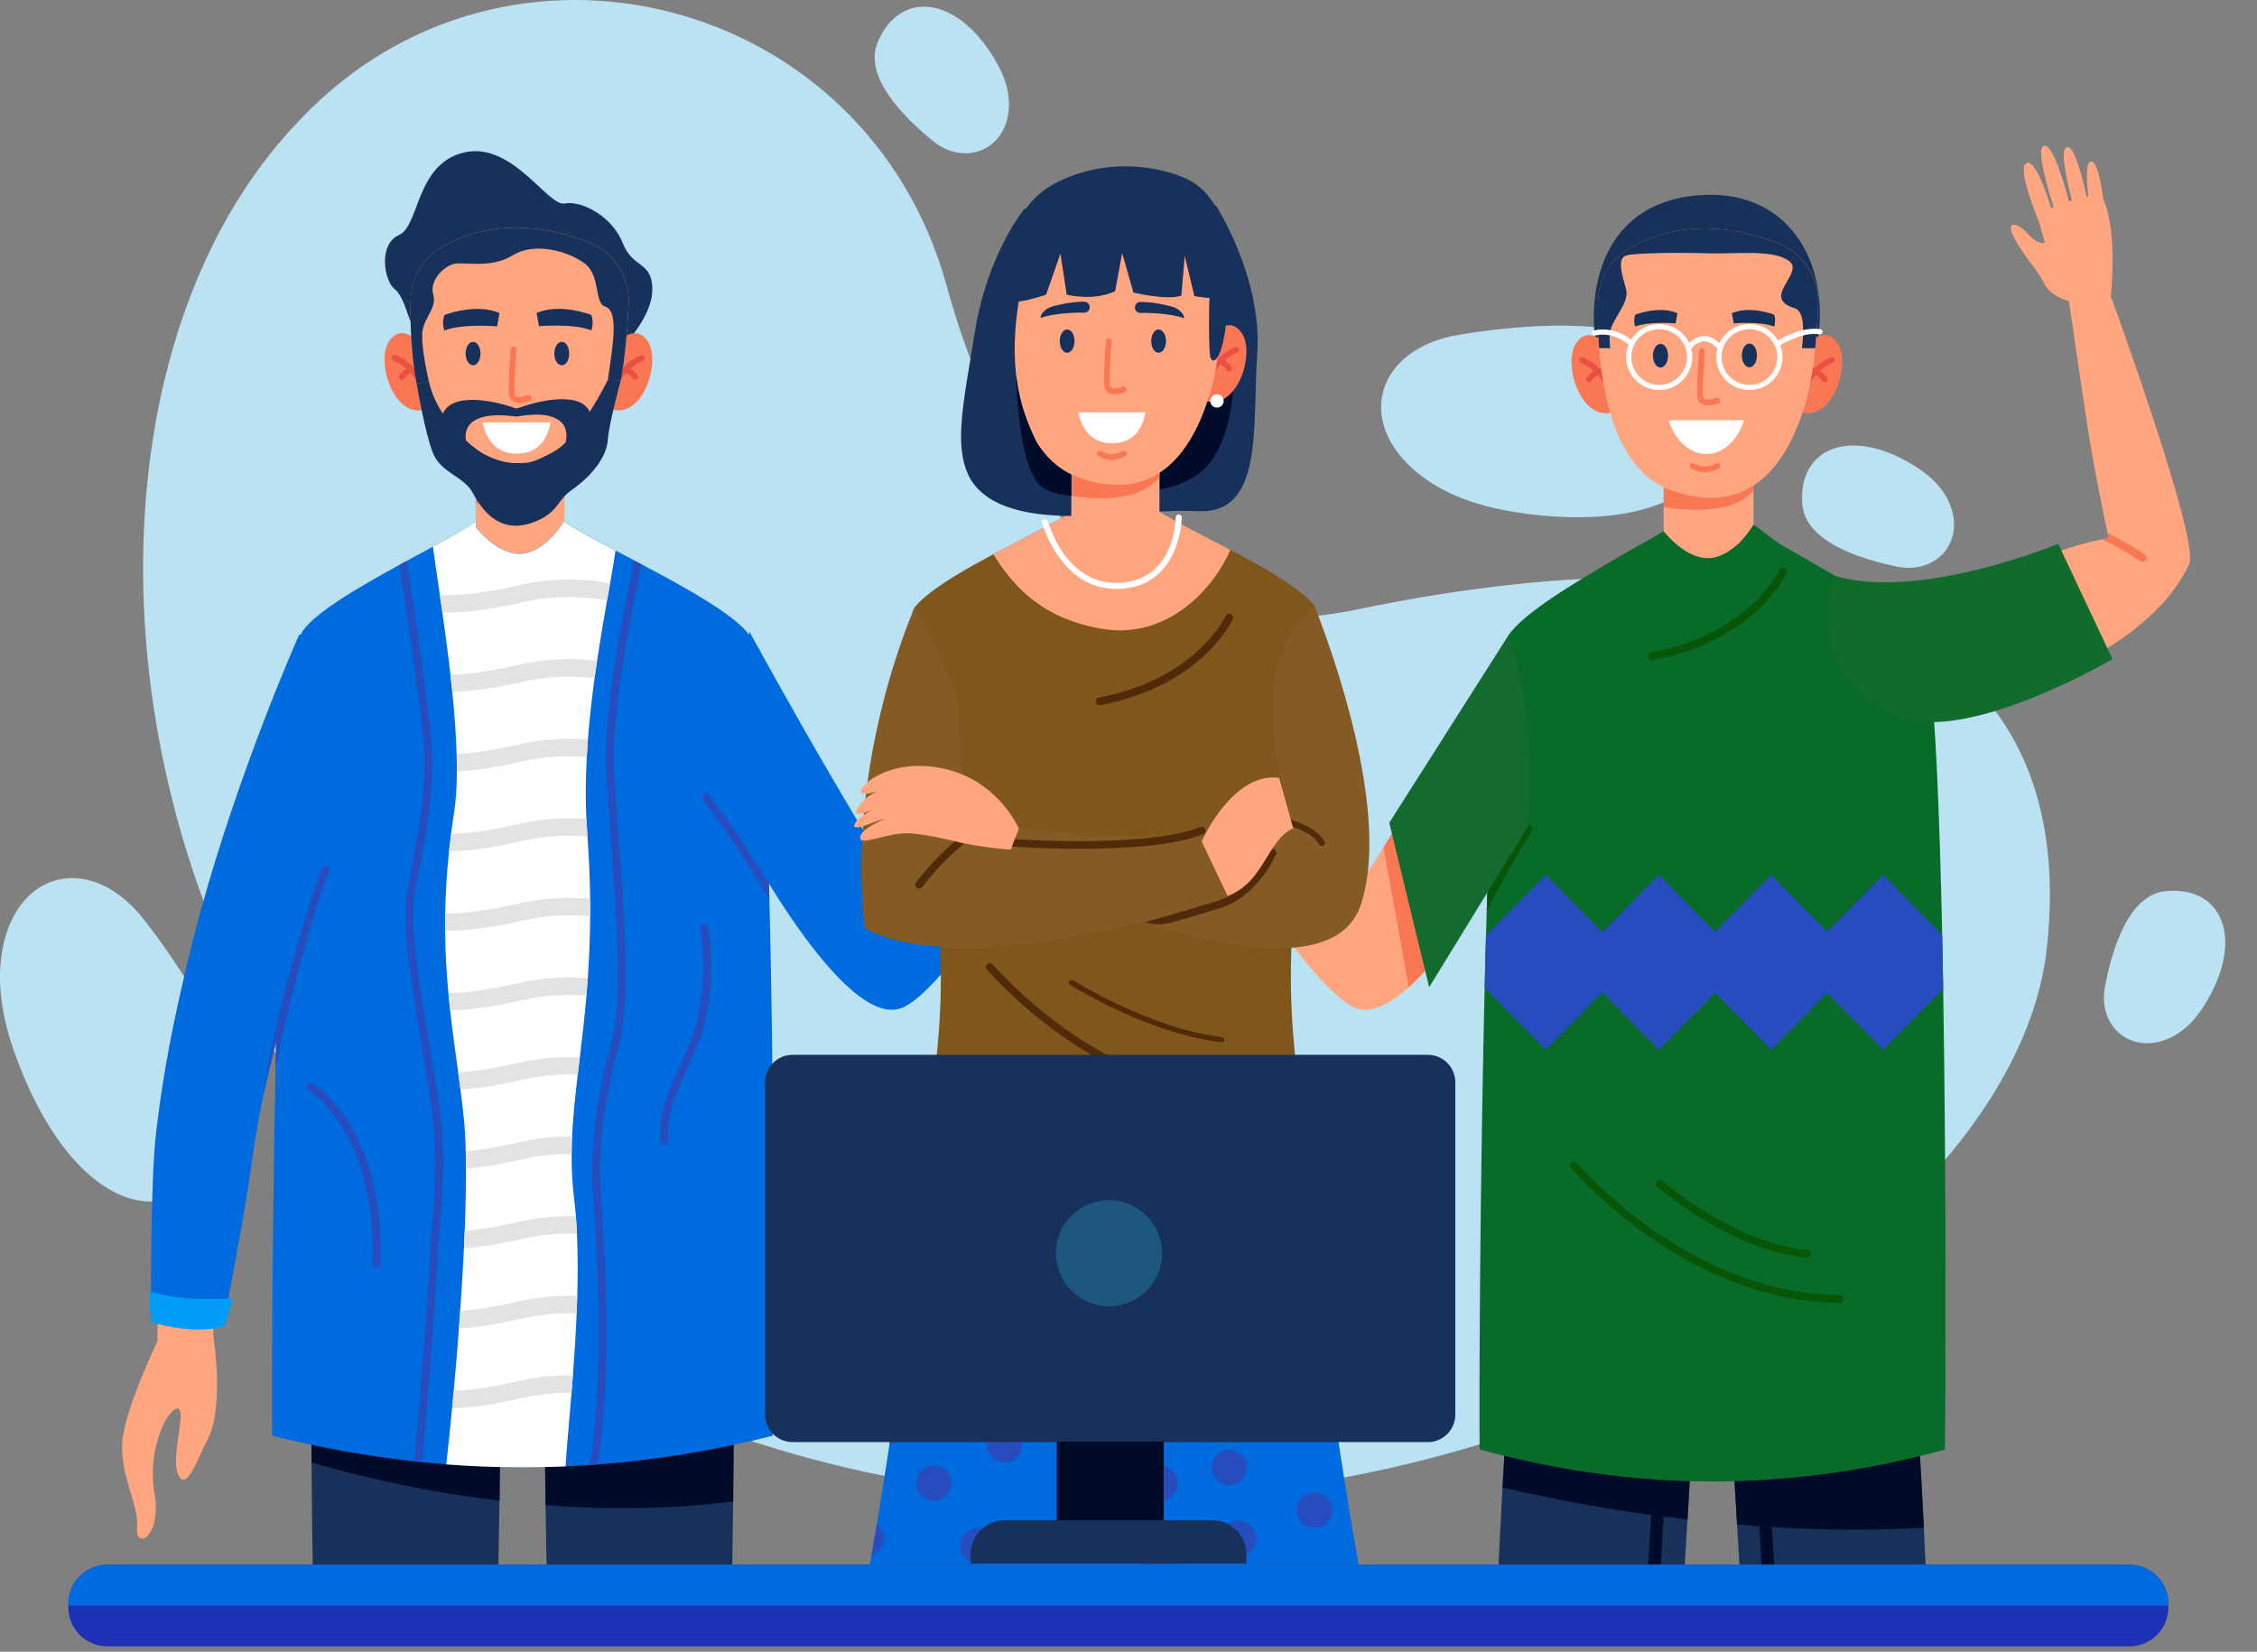 <?xml version="1.0" encoding="utf-8"?>
<svg version="1.1" x="0px" y="0px" viewBox="0 0 441.959 323.458" style="enable-background:new 0 0 500 500;" xmlns="http://www.w3.org/2000/svg">
  <rect x="0" y="0" width="441.959" height="323.458" fill="#808080" stroke="none"/>
  <style type="text/css">
	.st0{display:none;}
	.st1{display:inline;}
	.st2{fill:#230930;}
	.st3{fill:#BBE2F2;}
	.st4{fill:#18315B;}
	.st5{fill:#000B29;}
	.st6{fill:#F97853;}
	.st7{fill:#EA5143;}
	.st8{fill:#FFA681;}
	.st9{fill:#FFFFFF;}
	.st10{fill:#006BDE;}
	.st11{fill:#264CBE;}
	.st12{fill:#E3E3E3;}
	.st13{fill:#009CF8;}
	.st14{fill:#096B2A;}
	.st15{fill:#075607;}
	.st16{fill:#116B2D;}
	.st17{fill:#136B2F;}
	.st18{fill:#7F571D;}
	.st19{fill:#512A09;}
	.st20{fill:#845B25;}
	.st21{fill:#1C31B5;}
	.st22{fill:#1D567E;}
</style>
  <g id="BACKGROUND" class="st0">
    <g class="st1">
      <g>
        <rect class="st2" width="500" height="500"/>
      </g>
    </g>
  </g>
  <g id="OBJECTS" transform="matrix(1, 0, 0, 1, -31.456, -102.261)">
    <g>
      <path class="st3" d="M216.79,158.1c-15.63-56.69-86.05-74.95-126.41-32.58c-0.58,0.61-1.16,1.23-1.74,1.86 c-57.86,62.9-30.53,217.89,90.22,257.17c120.75,39.28,246.35-32.45,253.4-96.58c7.06-64.13-48.65-84.28-135.11-66.35 C248.32,231.75,226.52,193.4,216.79,158.1z"/>
      <path class="st3" d="M317.23,167.8c-16.16,2.63-20.63,16.94-8.16,27.1c4.12,3.36,10.01,6.14,18.4,7.54 c31.95,5.3,48.91-8.84,36.1-27.17C355.67,163.95,333.25,165.19,317.23,167.8z"/>
      <path class="st3" d="M59.64,282.34c-10.04-12.92-24.75-10-27.7,5.81c-0.97,5.23-0.6,11.73,2.19,19.76 c10.64,30.59,31.17,38.71,41.14,18.69C81.41,314.25,69.59,295.15,59.64,282.34z"/>
      <path class="st3" d="M443.66,295.42c-1.49,7.79,4.95,13.31,12.23,10.31c2.41-0.99,4.84-2.91,7-6.27 c8.24-12.81,4.06-23.8-7.4-22.68C448.41,277.48,445.13,287.7,443.66,295.42z"/>
      <path class="st3" d="M402.82,213.2c7.76,1.62,13.39-4.72,10.51-12.06c-0.95-2.43-2.82-4.89-6.15-7.11 c-12.67-8.45-23.73-4.47-22.8,7.02C384.96,208.14,395.12,211.6,402.82,213.2z"/>
      <path class="st3" d="M214.09,129.83c6.15,5.01,14.06,1.97,14.88-5.87c0.27-2.59-0.26-5.64-2.19-9.14 c-7.36-13.34-19.01-14.89-23.47-4.26C200.57,117.12,208,124.86,214.09,129.83z"/>
    </g>
    <g>
      <g>
        <path class="st4" d="M138.28,397.02c0.06,3.77,0.12,7.69,0.21,11.66h36.36c0.07-4.34,0.12-8.51,0.16-12.41 c0.11-10.58,0.12-19.29,0.11-24.71c0-3.84-0.02-6.02-0.02-6.02l-37.08-0.39c0,0,0,3.2,0.03,8.44 C138.08,379.42,138.14,387.76,138.28,397.02z"/>
        <path class="st5" d="M138.06,373.6c0.02,5.82,0.09,14.16,0.23,23.42c11.42,0.87,23.94,0.88,36.73-0.75 c0.11-10.58,0.12-19.29,0.11-24.71L138.06,373.6z"/>
      </g>
      <g>
        <path class="st4" d="M92.46,388.66c0.04,5.93,0.11,12.72,0.23,20.02h36.36c0.09-4.28,0.16-8.5,0.22-12.54 c0.13-8.66,0.19-16.47,0.22-22.07c0.03-5.52,0.03-8.91,0.03-8.91l-37.09,0.39c0,0-0.03,3.93-0.02,10.55 C92.41,379.6,92.43,383.84,92.46,388.66z"/>
        <path class="st5" d="M92.41,376.1c0,3.5,0.02,7.74,0.05,12.56c7.38,2.18,20.6,5.56,36.81,7.48c0.13-8.66,0.19-16.47,0.22-22.07 L92.41,376.1z"/>
      </g>
      <g>
        <path class="st4" d="M153.37,170.08c0,0,5.84-5.63,5.82-11.18c-0.02-5.56-3.8-3.92-5.82-9.09c-2.03-5.18-8.05-8.34-11.35-7.7 c-3.3,0.63-10.28-12.25-19.74-9.98c-9.46,2.27-8.64,14.4-12.71,16.17c-4.07,1.77-2.94,8.97-0.79,10.61 c2.15,1.64,3.06,8.24,4.26,8.09C114.25,166.84,153.37,170.08,153.37,170.08z"/>
        <g>
          <path class="st6" d="M114.04,169.95c0,0-3.67-4.9-6.4-0.85c-2.73,4.05,1.13,16.01,7.82,13.09L114.04,169.95z"/>
          <g>
            <path class="st7" d="M113.99,178.5c-0.25,0-0.47-0.16-0.54-0.41c-1.04-3.69-4.86-5.19-4.9-5.21c-0.29-0.11-0.44-0.44-0.33-0.73 c0.11-0.29,0.44-0.44,0.73-0.33c0.18,0.07,4.4,1.7,5.59,5.96c0.08,0.3-0.09,0.61-0.39,0.7 C114.1,178.49,114.04,178.5,113.99,178.5z"/>
          </g>
          <g>
            <path class="st7" d="M110.13,176.64c-0.1,0-0.21-0.03-0.31-0.09c-0.26-0.17-0.34-0.52-0.17-0.78c0.03-0.04,0.71-1.08,2.12-1.71 c0.28-0.13,0.62,0,0.75,0.29c0.13,0.28,0,0.62-0.29,0.75c-1.1,0.49-1.63,1.28-1.63,1.29 C110.5,176.54,110.32,176.64,110.13,176.64z"/>
          </g>
        </g>
        <g>
          <path class="st6" d="M151.9,169.95c0,0,3.67-4.9,6.4-0.85c2.73,4.05-1.13,16.01-7.82,13.09L151.9,169.95z"/>
          <g>
            <path class="st7" d="M151.95,178.5c0.25,0,0.47-0.16,0.54-0.41c1.04-3.69,4.86-5.19,4.9-5.21c0.29-0.11,0.44-0.44,0.33-0.73 c-0.11-0.29-0.44-0.44-0.73-0.33c-0.18,0.07-4.4,1.7-5.59,5.96c-0.08,0.3,0.09,0.61,0.39,0.7 C151.84,178.49,151.9,178.5,151.95,178.5z"/>
          </g>
          <g>
            <g>
              <path class="st7" d="M155.81,176.64c0.1,0,0.21-0.03,0.31-0.09c0.26-0.17,0.34-0.52,0.17-0.78c-0.03-0.04-0.71-1.08-2.12-1.71 c-0.28-0.13-0.62,0-0.75,0.29c-0.13,0.28,0,0.62,0.29,0.75c1.09,0.49,1.63,1.28,1.63,1.29 C155.44,176.54,155.62,176.64,155.81,176.64z"/>
            </g>
          </g>
        </g>
        <path class="st8" d="M142.01,192.34v11.9c0,0-3.55,6.06-8.35,6.47c-4.79,0.42-9.05-5.22-9.05-5.22v-12.31L142.01,192.34z"/>
        <path class="st6" d="M142.01,192.34v5.28c-3.22,3.57-8.94,4.46-17.4,3.22v-7.66L142.01,192.34z"/>
        <path class="st8" d="M154.55,161.79c-0.22,4.62-0.66,10.4-1.54,15.03c-0.22,1.15-0.47,2.24-0.75,3.21 c-2.5,8.77-8.77,23.8-26.3,17.54c-7.74-2.76-11.33-11.39-12.93-20.16c-1.09-5.96-1.25-11.98-1.17-16.28 c0.08-4.39,2.48-8.4,6.3-10.57c10.35-5.87,21.27-3.68,28.46-0.92C151.62,151.56,154.81,156.46,154.55,161.79z"/>
        <path class="st4" d="M113.04,177.4c0,0,1.7,10.14,3.31,13.83c1.61,3.69,6,4.39,7.65,7.51c2.35,4.45,5.93,7.98,11.83,5.83 c4.9-1.79,4.68-4.3,7.43-6.24c4.71-3.32,7.04-6.98,7.23-10.01c0.19-3.03,2.53-11.51,2.53-11.51l-2.53-0.18 c0,0-1.44,2.98-3.56,6.27c-2.13-4.67-12.37-1.27-12.37-1.27l-1.96,0.63l-2.01-0.63c0,0-10.36-3.25-12.41,1.64 c-1.25-1.92-2.27-4.07-2.74-6.36L113.04,177.4z M132.61,183.84c11.75-2.02,9.65,4.86,9.57,5.11v0c0,0,0,0,0,0 c-0.8,0.76-1.61,1.39-2.41,1.83c-4.55,2.46-5.04,2.09-6.84,2.17c-1.83,0.09-4.35-0.45-6.9-1.88c-0.8-0.45-1.99-1.31-3.29-2.5 C122.73,188.57,120.88,182.26,132.61,183.84z"/>
        <path class="st4" d="M125.55,171.5c0,1.27-0.65,2.3-1.46,2.3c-0.81,0-1.46-1.03-1.46-2.3c0-1.27,0.65-2.3,1.46-2.3 C124.89,169.2,125.55,170.23,125.55,171.5z"/>
        <path class="st4" d="M142.92,171.5c0,1.27-0.65,2.3-1.46,2.3c-0.81,0-1.46-1.03-1.46-2.3c0-1.27,0.65-2.3,1.46-2.3 C142.27,169.2,142.92,170.23,142.92,171.5z"/>
        <path class="st4" d="M147.22,163.93c0,0-6.04-2.39-10.69-0.38l0.47,2.59c0,0,6.83-0.58,10.27,0.82 C147.56,165.96,147.61,164.95,147.22,163.93z"/>
        <path class="st4" d="M118.5,163.94c0,0,6.08-2.4,10.77-0.38l-0.47,2.61c0,0-6.88-0.58-10.34,0.82 C118.15,165.98,118.1,164.97,118.5,163.94z"/>
        <g>
          <path class="st6" d="M133.17,181.14c0.95,0,1.9-0.37,2.05-0.43c0.29-0.12,0.43-0.45,0.31-0.74c-0.12-0.29-0.45-0.43-0.74-0.31 c-0.51,0.21-1.74,0.53-2.27,0.21c-0.1-0.06-0.24-0.18-0.28-0.53c-0.2-1.97,0.34-8.59,0.34-8.66c0.03-0.31-0.21-0.58-0.52-0.61 c-0.31-0.03-0.58,0.21-0.61,0.52c-0.02,0.28-0.55,6.79-0.34,8.86c0.08,0.78,0.49,1.18,0.82,1.38 C132.3,181.06,132.73,181.14,133.17,181.14z"/>
        </g>
        <path class="st9" d="M125.96,184.97c0.43,2.16,1.85,6.13,6.66,6.13c4.82,0,6.17-3.63,6.63-6.13H125.96z"/>
        <path class="st4" d="M154.55,161.79c-0.22,4.62-0.66,10.4-1.54,15.03l-2.53-0.18c0,0,0.61-3.9,0.89-6.45 c0.28-2.54,0.76-7.3-1.41-7.89c-2.16-0.59-0.89-6.01-3.91-8.36c-3.01-2.36-9.7-4.43-14.15-1.7c-4.44,2.73-9.49,1.22-11.54,1.7 c-2.05,0.47-4.83,3.29-4.08,5.93c0.76,2.63-1.5,4.24-2.05,6.97c-0.55,2.73,1.2,10.08,1.2,10.08l-2.41,0.49 c-1.09-5.96-1.25-11.98-1.17-16.28c0.08-4.39,2.48-8.4,6.3-10.57c10.35-5.87,21.27-3.68,28.46-0.92 C151.62,151.56,154.81,156.46,154.55,161.79z"/>
      </g>
      <g>
        <g>
          <path class="st10" d="M182.79,383.42c-11.43,2.9-22.87,4.77-34.31,5.63c-0.52,0.04-1.03,0.08-1.55,0.11 c-1.57,0.11-3.15,0.19-4.72,0.26c-7.78,0.34-15.57,0.2-23.35-0.4c-1.57-0.12-3.14-0.26-4.71-0.42c-0.5-0.05-1-0.1-1.51-0.16 c-9.3-1.01-18.59-2.69-27.89-5.03c-0.09-8.57,0.01-35.66,0.54-65.04c0.06-3.53,0.13-7.09,0.21-10.66 c0.82-38.72,2.41-78.03,5.28-81.96c2.74-3.77,11.01-8.56,18.91-12.88c0.47-0.26,0.94-0.51,1.41-0.77 c1.78-0.97,3.51-1.9,5.15-2.79c3.5-1.91,6.52-3.6,8.39-4.91v1.08c0,0,4.25,5.63,9.05,5.21c4.37-0.38,7.7-5.42,8.26-6.33 c2.06,1.45,5.76,3.45,10.06,5.72c1.19,0.63,2.43,1.28,3.69,1.95c0.46,0.24,0.93,0.49,1.4,0.74c8.74,4.63,18.16,9.86,20.99,13.74 c0.21,0.29,0.41,0.77,0.6,1.43c1.67,5.67,2.71,24.47,3.34,47.24c0,0.08,0.01,0.16,0.01,0.25c0.03,0.92,0.05,1.85,0.07,2.78 c0,0.12,0.01,0.24,0.01,0.37c0.21,7.99,0.36,16.4,0.48,24.84c0.01,0.67,0.02,1.34,0.03,2.01c0,0.34,0.01,0.67,0.01,1.01 c0.03,1.66,0.05,3.33,0.06,4.98c0.02,1.22,0.03,2.44,0.04,3.66C183.04,345.64,182.91,374.45,182.79,383.42z"/>
        </g>
        <g>
          <path class="st11" d="M182.09,278.23c-2.75-4.49-5.71-9.08-8.49-13.14c-0.01-0.01-0.02-0.02-0.02-0.03 c-1.17-1.7-2.31-3.31-3.39-4.78c-0.02-0.03-0.04-0.05-0.06-0.08c-0.34-0.46-0.67-0.91-1-1.35c-0.05-0.08-0.09-0.15-0.12-0.24 l0,0c-0.09-0.29,0.01-0.62,0.27-0.82c0.34-0.25,0.81-0.19,1.06,0.15c3.34,4.43,7.62,10.79,11.66,17.26 c0,0.08,0.01,0.16,0.01,0.25C182.04,276.37,182.07,277.29,182.09,278.23z"/>
        </g>
        <path class="st10" d="M178.18,225.91c0,0,17.24,31.59,27.76,47.61c0,0,5.98-5.49,13.75-12.84c8.43-7.97,19.96-21.28,19.96-21.28 l6.38,7.57c0,0-25.9,46.62-37.52,52.47c-11.62,5.86-33.03-35.61-33.03-35.61L178.18,225.91z"/>
        <g>
          <path class="st11" d="M105.16,350.43c-0.01,0-0.02,0-0.03,0c-0.43-0.02-0.77-0.38-0.75-0.81c0.9-25.51-12.33-33.78-12.46-33.86 c-0.37-0.22-0.49-0.7-0.27-1.07c0.22-0.37,0.7-0.49,1.07-0.27c0.15,0.09,3.64,2.21,7.03,7.66c3.09,4.97,6.68,13.79,6.19,27.6 C105.92,350.1,105.58,350.43,105.16,350.43z"/>
        </g>
        <g>
          <path class="st11" d="M161.6,326.39c-0.4,0-0.74-0.31-0.78-0.72c-0.42-5.37,1.35-9.29,3.59-14.25c0.66-1.45,1.33-2.95,2.03-4.64 c4.35-10.55,2.16-22.61,2.14-22.73c-0.08-0.42,0.2-0.83,0.62-0.91c0.42-0.08,0.83,0.2,0.91,0.62c0.1,0.51,2.29,12.64-2.23,23.61 c-0.7,1.71-1.39,3.22-2.05,4.68c-2.23,4.94-3.85,8.52-3.46,13.49c0.03,0.43-0.29,0.8-0.72,0.84 C161.64,326.39,161.62,326.39,161.6,326.39z"/>
        </g>
        <g>
          <path class="st9" d="M116.23,209.32c0.33,2.51,0.82,5.77,1.36,9.47c0.16,1.1,0.33,2.24,0.49,3.41c0.54,3.82,1.1,7.98,1.58,12.19 c0.13,1.13,0.25,2.26,0.36,3.39c0.42,4.16,0.74,8.3,0.85,12.15c0.04,1.16,0.05,2.3,0.05,3.4c-0.01,2.94-0.17,5.63-0.53,7.94 c-0.23,1.46-0.43,2.88-0.61,4.28c-0.15,1.16-0.28,2.29-0.4,3.41c-0.45,4.34-0.68,8.38-0.75,12.19c-0.02,1.16-0.02,2.29-0.01,3.4 c0.03,4.32,0.28,8.35,0.64,12.19c0.11,1.15,0.22,2.28,0.34,3.39c0.47,4.19,1.03,8.18,1.57,12.12c0.16,1.13,0.31,2.25,0.45,3.38 c0.23,1.8,0.45,3.61,0.64,5.42c0.2,1.92,0.33,4.18,0.39,6.67c0.03,1.09,0.05,2.23,0.05,3.41c0.02,3.73-0.08,7.87-0.25,12.19 c-0.05,1.13-0.09,2.27-0.15,3.43c-0.19,4.02-0.45,8.15-0.73,12.22c-0.08,1.15-0.17,2.29-0.25,3.43 c-0.31,4.24-0.66,8.38-1.02,12.22c-0.11,1.17-0.21,2.31-0.32,3.41c-0.41,4.23-0.8,7.99-1.14,11c7.79,0.6,15.57,0.73,23.36,0.39 c0.18-3.19,0.68-8.35,1.17-14.41c0.09-1.11,0.18-2.25,0.27-3.42c0.29-3.86,0.56-7.98,0.73-12.14c0.05-1.14,0.09-2.28,0.12-3.43 c0.12-4.15,0.12-8.28-0.06-12.15c-0.05-1.17-0.12-2.32-0.21-3.44c-0.09-1.14-0.2-2.26-0.33-3.33c-0.38-3.04-0.52-5.96-0.5-8.84 c0-1.14,0.03-2.28,0.09-3.42c0.18-3.96,0.61-7.92,1.11-12.13c0.13-1.12,0.27-2.25,0.41-3.41c0.45-3.74,0.92-7.71,1.29-12.06 c0.1-1.11,0.19-2.25,0.27-3.42c0.26-3.73,0.43-7.73,0.46-12.1c0.01-1.13,0-2.27-0.01-3.45c-0.04-3.78-0.2-7.82-0.51-12.17 c-0.03-0.39-0.05-0.78-0.08-1.17c-0.06-0.76-0.11-1.53-0.14-2.3c-0.2-3.97-0.15-8.06,0.08-12.13c0.06-1.14,0.14-2.29,0.22-3.43 c0.31-4.08,0.77-8.12,1.3-11.99c0.16-1.15,0.32-2.29,0.49-3.41c0.64-4.24,1.32-8.24,1.95-11.81c0.21-1.17,0.41-2.3,0.6-3.38 c0.43-2.41,0.8-4.56,1.07-6.38c-4.29-2.27-7.99-4.27-10.06-5.72c-0.56,0.91-3.89,5.95-8.26,6.33c-4.79,0.42-9.05-5.21-9.05-5.21 v-1.08C122.75,205.72,119.73,207.42,116.23,209.32z"/>
          <g>
            <g>
              <path class="st12" d="M117.59,218.79c0.16,1.1,0.33,2.24,0.49,3.41c4.3,0.1,9.35-0.55,15.44-1.95 c6.52-1.5,12.26-1.24,16.8-0.4c0.21-1.17,0.41-2.3,0.6-3.38c-4.91-0.91-11.11-1.17-18.16,0.46 C126.75,218.32,121.74,218.95,117.59,218.79z"/>
            </g>
            <g>
              <path class="st12" d="M119.66,234.39c0.13,1.13,0.25,2.26,0.36,3.39c3.86-0.1,8.3-0.75,13.49-1.95 c5.39-1.24,10.26-1.27,14.36-0.76c0.16-1.15,0.32-2.29,0.49-3.41c-4.44-0.55-9.73-0.5-15.61,0.85 C127.71,233.68,123.38,234.31,119.66,234.39z"/>
            </g>
            <g>
              <path class="st12" d="M120.88,249.93c0.04,1.16,0.05,2.3,0.05,3.4c3.65-0.17,7.8-0.81,12.59-1.91 c4.74-1.09,9.07-1.25,12.83-0.92c0.06-1.14,0.14-2.29,0.22-3.43c-4.05-0.33-8.71-0.14-13.82,1.03 C128.25,249.14,124.32,249.75,120.88,249.93z"/>
            </g>
            <g>
              <path class="st12" d="M119.39,268.96c4.01-0.05,8.65-0.7,14.13-1.96c4.8-1.11,9.18-1.25,12.98-0.91 c-0.03-0.39-0.05-0.78-0.08-1.17c-0.06-0.76-0.11-1.53-0.14-2.3c-3.98-0.3-8.54-0.09-13.52,1.06 c-4.98,1.15-9.27,1.78-12.96,1.87C119.64,266.71,119.51,267.85,119.39,268.96z"/>
            </g>
            <g>
              <path class="st12" d="M118.63,284.55c4.18,0.03,9.06-0.61,14.88-1.96c5.03-1.16,9.59-1.27,13.5-0.87 c0.01-1.13,0-2.27-0.01-3.45c-4.15-0.38-8.96-0.22-14.25,1c-5.51,1.27-10.17,1.91-14.11,1.88 C118.63,282.31,118.62,283.44,118.63,284.55z"/>
            </g>
            <g>
              <path class="st12" d="M119.27,296.73c0.11,1.15,0.22,2.28,0.34,3.39c3.96-0.06,8.53-0.71,13.9-1.95 c4.72-1.09,9.03-1.25,12.77-0.94c0.1-1.11,0.19-2.25,0.27-3.42c-4.05-0.33-8.7-0.14-13.81,1.03 C127.54,296.05,123.07,296.69,119.27,296.73z"/>
            </g>
            <g>
              <path class="st12" d="M121.18,312.25c0.16,1.13,0.31,2.25,0.45,3.38c3.47-0.22,7.39-0.84,11.88-1.87 c4.02-0.93,7.74-1.18,11.07-1.05c0.13-1.12,0.27-2.25,0.41-3.41c-3.67-0.17-7.79,0.11-12.25,1.14 C128.38,311.44,124.55,312.05,121.18,312.25z"/>
            </g>
            <g>
              <path class="st12" d="M122.67,327.72c0.03,1.09,0.05,2.23,0.05,3.41c3.2-0.27,6.77-0.86,10.8-1.8 c3.54-0.81,6.86-1.11,9.87-1.08c0-1.14,0.03-2.28,0.09-3.42c-3.27-0.03-6.87,0.29-10.72,1.18 C129.01,326.88,125.67,327.45,122.67,327.72z"/>
            </g>
            <g>
              <path class="st12" d="M122.31,346.75c3.3-0.25,7.01-0.86,11.2-1.83c3.95-0.91,7.62-1.17,10.92-1.04 c-0.05-1.17-0.12-2.32-0.21-3.44c-3.47-0.1-7.32,0.2-11.47,1.16c-3.82,0.88-7.24,1.46-10.29,1.72 C122.42,344.45,122.37,345.6,122.31,346.75z"/>
            </g>
            <g>
              <path class="st12" d="M121.33,362.4c3.55-0.2,7.57-0.83,12.19-1.89c3.93-0.91,7.58-1.17,10.85-1.05 c0.05-1.14,0.09-2.28,0.12-3.43c-3.54-0.12-7.48,0.17-11.74,1.16c-4.19,0.97-7.9,1.57-11.17,1.79 C121.5,360.12,121.41,361.26,121.33,362.4z"/>
            </g>
            <g>
              <path class="st12" d="M119.99,378.04c3.87-0.1,8.32-0.75,13.52-1.95c3.54-0.81,6.85-1.11,9.86-1.08 c0.09-1.11,0.18-2.25,0.27-3.42c-3.32-0.05-6.97,0.27-10.89,1.17c-4.75,1.1-8.87,1.72-12.44,1.86 C120.21,375.79,120.1,376.93,119.99,378.04z"/>
            </g>
          </g>
        </g>
        <g>
          <g>
            <path class="st11" d="M146.92,389.17c0.52-0.03,1.03-0.07,1.55-0.11c3.07-18.04,1.3-44.53,0.64-52.64 c-0.68-8.43,0.63-19.26,3.6-29.72c2.3-8.12,0.89-26.96-0.24-42.09c-0.32-4.25-0.62-8.26-0.8-11.56 c-0.58-10.65,3.28-30.37,5.4-40.25c-0.47-0.25-0.94-0.5-1.4-0.74c-2.13,9.78-6.13,29.95-5.52,41.08 c0.18,3.31,0.49,7.33,0.8,11.59c1.13,15.02,2.53,33.7,0.3,41.56c-3.02,10.63-4.35,21.66-3.65,30.26 C148.26,344.66,150.04,371.31,146.92,389.17z"/>
          </g>
          <g>
            <path class="st11" d="M115.48,315.75c1.8,11.09,1.24,18.3,0.58,26.64c-0.21,2.7-0.43,5.48-0.59,8.56 c-0.48,9.65-2.11,29.1-2.84,37.5c0.5,0.06,1,0.11,1.51,0.16c0.72-8.41,2.36-27.9,2.85-37.59c0.15-3.05,0.37-5.83,0.58-8.51 c0.66-8.44,1.24-15.73-0.59-27c-0.39-2.42-0.81-4.88-1.22-7.32c-2.04-12.09-4.16-24.59-3.16-30.58 c0.24-1.46,0.55-3.12,0.89-4.88c1.36-7.23,3.05-16.22,2.52-24.03c-0.53-7.74-3.7-28.69-4.92-36.58 c-0.47,0.25-0.94,0.51-1.41,0.77c1.27,8.26,4.3,28.4,4.82,35.92c0.52,7.61-1.15,16.5-2.49,23.65 c-0.33,1.77-0.65,3.43-0.89,4.91c-1.04,6.24,1,18.31,3.16,31.09C114.68,310.88,115.09,313.33,115.48,315.75z"/>
          </g>
        </g>
      </g>
      <g>
        <path class="st8" d="M85.66,238.62c0,0-15.44,51.48-19.26,69.83c-3.82,18.35-4.12,56.48-4.12,56.48s-6.75,14.01-6.91,20.24 c-0.17,6.65,3.32,11.93,2.92,16.28c-0.4,4.35,4.9,1.99,3.4-6.82s2.75-16.79,4.58-16.53c1.83,0.26-1.52,9.62,0.11,12.99 c1.63,3.37,3.73-3.18,5.83-7.16c2.17-4.13,2.05-13.14,1.06-19.57c-0.99-6.43,10.67-45.5,10.73-56.82l14.76-49.89 C98.76,257.66,93.88,236.84,85.66,238.62z"/>
        <path class="st10" d="M100.65,256.41c-0.52,3.31-2.35,8.99-4.72,16.13v0c-0.2,0.6-0.41,1.22-0.61,1.84 c-0.01,0.03-0.02,0.06-0.03,0.09c-0.59,1.78-1.21,3.64-1.85,5.56c0,0.01-0.01,0.02-0.01,0.03c-2.62,7.95-5.52,17.04-7.95,26.39 c-0.84,3.2-1.62,6.43-2.31,9.65c-0.89,4.11-1.64,8.21-2.19,12.22c-1.97,14.45-5.75,32.76-5.75,32.76 c-5.54,2.27-14.19-0.73-14.19-0.73s-0.22-26.37,1.01-36.61c1.53-12.67,3.47-21.68,5.88-32.04c6.63-28.49,18.3-56.36,21.5-63.76 c0.25-0.59,0.45-1.05,0.59-1.37h2.75C98.22,230.04,102.06,247.5,100.65,256.41z"/>
        <path class="st13" d="M60.6,355.09l0.43,6.07c0,0,8.23,2.67,14.4,0.79l1.63-5.41C71.12,356.85,65.64,356.7,60.6,355.09z"/>
        <g>
          <path class="st11" d="M95.93,272.54L95.93,272.54c0,0.09-0.02,0.18-0.05,0.27c-0.19,0.51-0.38,1.04-0.56,1.58 c-0.01,0.03-0.02,0.06-0.03,0.09c-0.61,1.72-1.22,3.59-1.85,5.56c0,0.01-0.01,0.02-0.01,0.03c-3.22,10.25-6.5,23.14-8.01,31.37 c0.02-1.66,0.03-3.32,0.06-4.98c-0.84,3.2-1.62,6.43-2.31,9.65c0.31-3.02,1.17-7.54,2.35-12.67 c2.38-10.37,6.03-23.22,8.93-31.15c0.14-0.39,0.58-0.59,0.97-0.45C95.74,271.95,95.93,272.23,95.93,272.54z"/>
        </g>
      </g>
    </g>
    <g>
      <g>
        <g>
          <g>
            <path class="st4" d="M372.07,408.68h36.46c-0.12-2.53-0.24-4.95-0.36-7.24c-0.64-12.49-1.18-20.99-1.18-20.99l-29.66,1.32 l-2.46,0.11l-4.36,0.2c0,0,0.42,7.6,1.08,18.74C371.75,403.28,371.91,405.91,372.07,408.68z"/>
          </g>
        </g>
        <path class="st5" d="M374.89,381.88l-4.36,0.2c0,0,0.42,7.6,1.08,18.74c11.39,0.95,23.83,1.34,36.58,0.62 c-0.64-12.49-1.18-20.99-1.18-20.99l-29.66,1.32L374.89,381.88z"/>
        <g>
          <path class="st5" d="M378.86,408.68c-0.67-11.56-1.21-21.43-1.51-26.91l-2.46,0.11c0.3,5.46,0.84,15.28,1.51,26.8H378.86z"/>
        </g>
      </g>
      <g>
        <g>
          <g>
            <path class="st4" d="M361.37,408.68c0.19-3.13,0.36-6.1,0.52-8.84c0.63-10.61,1.02-17.77,1.02-17.77l-4.73-0.21l-2.46-0.11 l-29.29-1.3c0,0-0.32,5.07-0.76,13.12c-0.23,4.29-0.5,9.44-0.77,15.11H361.37z"/>
          </g>
        </g>
        <path class="st5" d="M325.68,393.57c7.95,1.87,20.77,4.49,36.22,6.27c0.63-10.61,1.02-17.77,1.02-17.77l-4.73-0.21l-2.46-0.11 l-29.29-1.3C326.44,380.45,326.12,385.52,325.68,393.57z"/>
        <g>
          <path class="st5" d="M356.68,408.68c0.67-11.53,1.21-21.36,1.51-26.82l-2.45-0.11c-0.3,5.48-0.85,15.36-1.51,26.93H356.68z"/>
        </g>
      </g>
      <g>
        <g>
          <g>
            <path class="st14" d="M412.3,386.13c-7.43,2.04-14.86,3.59-22.28,4.62c-2.58,0.36-5.16,0.67-7.75,0.9 c-3.48,0.32-6.96,0.54-10.44,0.65c-5.75,0.18-11.51,0.05-17.26-0.38c-11.13-0.81-22.25-2.76-33.38-5.8 c-0.1-10.38,0.05-47.59,0.83-83.48c0.04-1.61,0.07-3.22,0.11-4.82c0.01-0.34,0.02-0.68,0.02-1.02 c0.01-0.37,0.02-0.74,0.03-1.11c0.03-1.14,0.06-2.27,0.08-3.4c0.06-2.31,0.12-4.59,0.18-6.86c0.04-1.35,0.08-2.7,0.12-4.03 c0.01-0.28,0.02-0.55,0.03-0.83c0.03-0.88,0.06-1.75,0.08-2.62c0,0,0,0,0,0c0.01-0.27,0.02-0.54,0.03-0.81 c0.03-0.8,0.05-1.6,0.08-2.39c0.03-0.67,0.05-1.34,0.07-2c0.86-24.21,2.12-43.31,3.93-46c3.06-4.56,13.48-10.62,21.86-15.56 c2.99-1.75,6.55-3.58,8.59-4.93c2.98,2.4,5.14,4.56,9.55,4.41c4.94-0.17,6.15-3.14,8.04-5.68c1.15,0.75,4.07,3.14,5.59,4.03 c1.3,0.77,2.7,1.58,4.17,2.42c2.27,1.3,4.68,2.68,7.07,4.08c3.54,2.08,7.03,4.23,9.93,6.29c2.89,2.05,5.19,4.02,6.32,5.72 c1.64,2.46,2.7,18.39,3.38,39.35c0.03,0.73,0.05,1.48,0.08,2.23c0,0.09,0,0.18,0,0.27c0.03,0.76,0.05,1.54,0.07,2.32 c0.07,2.36,0.13,4.77,0.2,7.22c0.01,0.52,0.03,1.04,0.03,1.56c0.01,0.39,0.02,0.78,0.03,1.17c0.02,1.01,0.05,2.02,0.07,3.04 c0.01,0.2,0.01,0.41,0.01,0.61c0.06,2.69,0.11,5.42,0.16,8.17c0.02,0.8,0.03,1.61,0.04,2.42 C412.58,333.63,412.44,374.98,412.3,386.13z"/>
          </g>
        </g>
        <path class="st11" d="M411.96,295.9l-11.76,11.93l-10.96-11.11l-10.96,11.11l-11-11.16l-11,11.16l-11.07-11.23l-11.07,11.23 l-11.96-12.13c0.03-1.14,0.06-2.27,0.08-3.4c0.06-2.31,0.12-4.59,0.18-6.86l11.69-11.86l11.07,11.23l11.07-11.23l11,11.16 l11-11.16l10.96,11.11l10.96-11.11l11.57,11.72c0.06,2.69,0.11,5.42,0.16,8.17C411.94,294.28,411.95,295.09,411.96,295.9z"/>
        <g>
          <path class="st15" d="M391.66,357.39C391.66,357.39,391.66,357.39,391.66,357.39c-15.75-0.07-29.2-7.24-37.7-13.24 c-9.2-6.49-14.77-13.06-14.83-13.13c-0.27-0.32-0.23-0.8,0.09-1.07c0.32-0.27,0.8-0.23,1.07,0.09 c0.05,0.06,5.53,6.51,14.57,12.89c8.32,5.86,21.46,12.87,36.8,12.93c0.42,0,0.76,0.34,0.75,0.76 C392.42,357.06,392.08,357.39,391.66,357.39z"/>
        </g>
        <g>
          <path class="st15" d="M381.84,348.08c-13.41-2.64-25.28-12.91-25.82-13.38c-0.32-0.28-0.35-0.75-0.07-1.07 c0.28-0.32,0.75-0.35,1.07-0.07c0.14,0.12,14.11,12.2,28.34,13.5c0.42,0.03,0.72,0.41,0.69,0.82c-0.04,0.42-0.41,0.72-0.82,0.69 C384.08,348.46,382.95,348.3,381.84,348.08z"/>
        </g>
        <g>
          <path class="st15" d="M354.98,231.53c-0.36,0-0.67-0.25-0.74-0.62c-0.08-0.41,0.19-0.81,0.6-0.89 c19.2-3.64,24.99-16,25.05-16.12c0.17-0.38,0.62-0.55,1-0.38c0.38,0.17,0.55,0.62,0.38,1c-0.24,0.54-6.18,13.2-26.14,16.99 C355.07,231.52,355.02,231.53,354.98,231.53z"/>
        </g>
        <g>
          <path class="st15" d="M331.55,264.78L331.55,264.78c-0.02,0.09-0.06,0.17-0.1,0.25c-0.29,0.46-0.59,0.94-0.89,1.42 c-0.02,0.03-0.03,0.05-0.05,0.08c-0.96,1.55-1.96,3.25-2.99,5.04c0,0.01-0.01,0.02-0.02,0.03c-1.61,2.82-3.28,5.88-4.91,8.98 c0.03-0.88,0.06-1.75,0.08-2.62c0,0,0,0,0,0c0.01-0.27,0.02-0.54,0.03-0.81c2.63-4.89,5.26-9.46,7.46-12.93 c0.23-0.36,0.69-0.46,1.05-0.23C331.49,264.16,331.61,264.48,331.55,264.78z"/>
        </g>
      </g>
      <g>
        <path class="st8" d="M428.31,236.69c0,0,24.55-7.89,31.82-24c2.1-4.67-15.21-52.05-15.21-52.05l-8.36,0.4 c0,0,2.38,16.44,3.83,25.75c1.19,7.65,3.11,16.8,3.75,19.81c0.14,0.65,0.22,1.02,0.22,1.02c-0.41,0.07-0.82,0.15-1.24,0.23 c-11.47,2.33-26.12,9.8-26.12,9.8L428.31,236.69z"/>
        <g>
          <g>
            <path class="st6" d="M450.53,212.16c0.35,0.25,0.85,0.18,1.1-0.17c0.26-0.36,0.18-0.85-0.17-1.1c-1.79-1.3-4.48-2.82-7.31-4.29 c0.14,0.65,0.22,1.02,0.22,1.02c-0.41,0.07-0.82,0.15-1.24,0.23C446,209.33,448.76,210.88,450.53,212.16z"/>
          </g>
        </g>
        <path class="st16" d="M390.74,215.02c0,0-7.43,17.43,11.48,27.13c13.09,6.72,42.9-10.82,42.9-10.82l-10.63-22.56 C434.49,208.77,407.21,220.02,390.74,215.02z"/>
        <path class="st8" d="M440.64,134c-0.74,0.52-0.59,3.72-0.26,6.74c-0.1,0.02-0.21,0.03-0.32,0.05c-0.88-4.02-2.63-10.87-4.13-9.56 c-0.98,0.86,0.33,6.76,1.23,10.29c-0.18,0.06-0.37,0.12-0.55,0.18c-1.13-4.19-3.56-12.26-5.17-10.69 c-1.08,1.05,0.99,8.15,2.14,11.78c-0.16,0.06-0.32,0.12-0.47,0.19c-1.1-3.52-3.45-10.17-5.06-8.61 c-1.46,1.42,2.72,11.47,2.72,11.47l0,0l1.1,3.95c0,0-1.3,0.56-3.33-1.74c-2.03-2.3-4.46-2.7-2.77,0.62 c1.91,3.76,4.73,6.45,5.97,9.11c1.24,2.66,5.15,3.54,5.15,3.54l7.85-0.38c0,0,1.52-13.26-1.41-19.59l0,0 C442.81,137.59,441.93,133.1,440.64,134z"/>
      </g>
      <g>
        <path class="st4" d="M343.55,164.59c0,13.37,8.23,22.58,21.59,22.58c13.37,0,22.68-9.9,22.68-23.27c0-3.69-0.6-7.13-1.76-10.17 c-0.07-0.18-0.14-0.36-0.21-0.54c-0.14-0.35-0.29-0.69-0.45-1.03c-0.23-0.52-0.49-1.02-0.77-1.51 c-3.48-6.26-9.72-10.24-18.1-10.24C350.51,140.41,343.55,151.23,343.55,164.59z"/>
        <g>
          <path class="st6" d="M346.55,170.35c0,0-3.71-4.95-6.47-0.86c-2.76,4.09,1.14,16.19,7.9,13.23L346.55,170.35z"/>
          <g>
            <path class="st7" d="M346.5,178.99c-0.25,0-0.48-0.17-0.55-0.42c-1.05-3.73-4.92-5.25-4.95-5.26 c-0.29-0.11-0.44-0.44-0.33-0.74c0.11-0.29,0.44-0.44,0.74-0.33c0.18,0.07,4.44,1.72,5.65,6.02c0.09,0.3-0.09,0.62-0.4,0.7 C346.61,178.98,346.55,178.99,346.5,178.99z"/>
          </g>
          <g>
            <path class="st7" d="M342.6,177.11c-0.11,0-0.21-0.03-0.31-0.09c-0.27-0.17-0.34-0.52-0.17-0.79c0.03-0.04,0.71-1.09,2.14-1.73 c0.29-0.13,0.63,0,0.75,0.29c0.13,0.29,0,0.63-0.29,0.75c-1.11,0.5-1.64,1.3-1.65,1.3 C342.97,177.01,342.79,177.11,342.6,177.11z"/>
          </g>
        </g>
        <g>
          <path class="st6" d="M384.82,170.35c0,0,3.71-4.95,6.47-0.86c2.76,4.09-1.14,16.19-7.9,13.23L384.82,170.35z"/>
          <g>
            <path class="st7" d="M384.86,178.99c0.25,0,0.48-0.17,0.55-0.42c1.05-3.73,4.92-5.25,4.95-5.26c0.29-0.11,0.44-0.44,0.33-0.74 c-0.11-0.29-0.44-0.44-0.74-0.33c-0.18,0.07-4.44,1.72-5.65,6.02c-0.08,0.3,0.09,0.62,0.4,0.7 C384.76,178.98,384.81,178.99,384.86,178.99z"/>
          </g>
          <g>
            <g>
              <g>
                <path class="st7" d="M388.77,177.11c0.11,0,0.21-0.03,0.31-0.09c0.27-0.17,0.34-0.52,0.17-0.79 c-0.03-0.04-0.71-1.09-2.14-1.73c-0.29-0.13-0.63,0-0.75,0.29c-0.13,0.29,0,0.63,0.29,0.75c1.11,0.5,1.64,1.3,1.65,1.3 C388.4,177.01,388.58,177.11,388.77,177.11z"/>
              </g>
            </g>
          </g>
        </g>
        <path class="st8" d="M374.82,192.98V205c0,0-3.59,6.12-8.44,6.54c-4.84,0.42-9.15-5.27-9.15-5.27v-12.45L374.82,192.98z"/>
        <path class="st6" d="M374.82,192.98v5.34c-3.25,3.61-9.03,4.51-17.59,3.25v-7.74L374.82,192.98z"/>
        <path class="st8" d="M387.5,162.1c-0.22,4.67-0.67,10.52-1.56,15.19c-0.22,1.17-0.47,2.26-0.75,3.24 c-2.53,8.86-8.86,24.06-26.58,17.73c-7.83-2.79-11.45-11.51-13.07-20.38c-1.1-6.02-1.26-12.1-1.18-16.45 c0.09-4.44,2.51-8.49,6.37-10.68c10.46-5.93,21.5-3.72,28.76-0.93C384.53,151.76,387.76,156.71,387.5,162.1z"/>
        <path class="st4" d="M358.09,171.92c0,1.28-0.66,2.32-1.48,2.32c-0.82,0-1.48-1.04-1.48-2.32c0-1.28,0.66-2.32,1.48-2.32 C357.42,169.59,358.09,170.63,358.09,171.92z"/>
        <path class="st4" d="M375.5,171.87c0,1.28-0.66,2.32-1.48,2.32c-0.82,0-1.48-1.04-1.48-2.32c0-1.28,0.66-2.32,1.48-2.32 C374.84,169.54,375.5,170.58,375.5,171.87z"/>
        <path class="st4" d="M378.84,163.88c0,0-4.66-1.84-8.25-0.29l0.36,2c0,0,5.27-0.45,7.92,0.63 C379.11,165.45,379.14,164.67,378.84,163.88z"/>
        <path class="st4" d="M351.68,163.88c0,0,4.66-1.84,8.25-0.29l-0.36,2c0,0-5.27-0.45-7.92,0.63 C351.41,165.45,351.37,164.67,351.68,163.88z"/>
        <g>
          <path class="st6" d="M365.88,181.66c0.96,0,1.92-0.38,2.07-0.44c0.29-0.12,0.43-0.45,0.31-0.74c-0.12-0.29-0.45-0.43-0.74-0.31 c-0.52,0.21-1.75,0.54-2.29,0.22c-0.1-0.06-0.25-0.19-0.28-0.53c-0.21-1.99,0.34-8.68,0.35-8.75c0.03-0.31-0.21-0.59-0.52-0.62 c-0.32-0.03-0.59,0.21-0.62,0.52c-0.02,0.28-0.56,6.86-0.34,8.96c0.08,0.79,0.5,1.19,0.83,1.39 C365.01,181.58,365.44,181.66,365.88,181.66z"/>
        </g>
        <path class="st9" d="M358.21,184.56c0.95,3.3,3.65,6.58,7.37,6.63c3.71-0.05,6.41-3.33,7.36-6.63H358.21z"/>
        <g>
          <path class="st6" d="M365.26,194.77c1.48,0,2.73-0.75,2.78-0.78c0.27-0.16,0.36-0.51,0.19-0.78c-0.16-0.27-0.51-0.36-0.78-0.19 c-0.01,0.01-1.04,0.62-2.19,0.62c-1.06,0-2.07-0.61-2.08-0.61c-0.27-0.17-0.62-0.08-0.79,0.19c-0.17,0.27-0.08,0.62,0.19,0.79 C362.63,194.02,363.87,194.77,365.26,194.77z"/>
        </g>
        <path class="st4" d="M386.9,170.45h-2.59c0.29-2.6,0.7-7.18-1.44-7.83c-6.75-2.07,2-6.84-1.05-9.22 c-3.04-2.38-10.62-1.36-15.89-1.53c-5.3-0.17-13.83-0.1-15.89,0.38c-2.07,0.47-0.94,3.92-0.18,6.58c0.77,2.66-2.54,5.61-3.1,8.37 c-0.16,0.79-0.13,1.97,0,3.24h-2.16c-0.26-3.36-0.29-6.48-0.25-9.02c0.09-4.44,2.51-8.49,6.37-10.68 c10.46-5.93,21.5-3.72,28.76-0.93c5.04,1.94,8.27,6.89,8.01,12.28C387.38,164.66,387.19,167.57,386.9,170.45z"/>
        <g>
          <g>
            <path class="st9" d="M356.35,178.65c-3.57,0-6.47-2.9-6.47-6.47c0-3.57,2.9-6.47,6.47-6.47c3.57,0,6.47,2.9,6.47,6.47 C362.81,175.74,359.91,178.65,356.35,178.65z M356.35,166.72c-3.01,0-5.46,2.45-5.46,5.46c0,3.01,2.45,5.46,5.46,5.46 c3.01,0,5.46-2.45,5.46-5.46C361.81,169.17,359.36,166.72,356.35,166.72z"/>
          </g>
          <g>
            <path class="st9" d="M374.02,178.65c-3.57,0-6.47-2.9-6.47-6.47c0-3.57,2.9-6.47,6.47-6.47c3.57,0,6.47,2.9,6.47,6.47 C380.49,175.74,377.59,178.65,374.02,178.65z M374.02,166.72c-3.01,0-5.46,2.45-5.46,5.46c0,3.01,2.45,5.46,5.46,5.46 s5.46-2.45,5.46-5.46C379.48,169.17,377.03,166.72,374.02,166.72z"/>
          </g>
          <g>
            <path class="st9" d="M350.97,170.1c-0.13,0-0.26-0.05-0.36-0.15l0,0c-0.03-0.03-2.97-2.88-6.82-1.98 c-0.27,0.06-0.54-0.11-0.61-0.38c-0.06-0.27,0.11-0.54,0.38-0.61c4.41-1.03,7.63,2.11,7.76,2.25c0.2,0.2,0.2,0.52,0,0.71 C351.23,170.05,351.1,170.1,350.97,170.1z"/>
          </g>
          <g>
            <path class="st9" d="M379.52,170.1c-0.16,0-0.33-0.08-0.42-0.23c-0.15-0.23-0.09-0.55,0.15-0.7c0.19-0.13,4.77-3.08,8.66-2.44 c0.27,0.05,0.46,0.3,0.42,0.58c-0.05,0.27-0.3,0.46-0.58,0.42c-3.5-0.58-7.9,2.26-7.95,2.29 C379.71,170.07,379.61,170.1,379.52,170.1z"/>
          </g>
          <g>
            <path class="st9" d="M367.91,170.73c-0.01-0.02-1.21-1.64-2.78-1.64c-1.56,0-2.64,1.62-2.65,1.63l-0.84-0.55 c0.06-0.09,1.39-2.09,3.5-2.09c2.1,0,3.54,1.97,3.6,2.05L367.91,170.73z"/>
          </g>
        </g>
      </g>
      <g>
        <path class="st8" d="M329.42,263.83c0,0-6.81,13.19-14.83,23.64c-2.37,3.08-4.84,5.93-7.27,8.12c-3.94,3.56-7.79,5.42-10.92,3.84 c-11.62-5.86-37.52-52.47-37.52-52.47l6.38-7.57c0,0,11.53,13.31,19.96,21.28c7.78,7.35,13.75,12.84,13.75,12.84 c1.08-1.64,2.22-3.43,3.42-5.33c1.27-2.02,2.58-4.15,3.92-6.35c9.71-15.94,20.48-35.07,20.48-35.07L329.42,263.83z"/>
        <path class="st6" d="M314.58,287.47c-2.37,3.08-4.84,5.93-7.27,8.12l-4.94-27.41c1.27-2.02,2.58-4.15,3.92-6.35L314.58,287.47z"/>
        <path class="st17" d="M326.78,226.76l-23.28,36.62l7.81,32.21l19.27-31.37C330.58,264.22,332.91,242.75,326.78,226.76z"/>
      </g>
    </g>
    <g>
      <g>
        <path class="st10" d="M297.5,408.68c-1.66-9.22-3.3-19.61-4.79-29.7c-0.33-2.23-0.65-4.45-0.96-6.63 c-1.19-8.36-2.26-16.26-3.12-22.82c-0.33-2.49-0.62-4.79-0.89-6.84c-0.83-6.55-1.32-10.61-1.32-10.61l-36.77,1.39l-36.88-1.39 c0,0-0.95,8.05-2.47,19.71c-0.28,2.12-0.57,4.36-0.89,6.7c-0.82,6.12-1.75,12.88-2.76,19.8c-0.01,0.1-0.03,0.2-0.05,0.3 c-0.32,2.16-0.63,4.33-0.97,6.5c0,0.03-0.01,0.06-0.01,0.09v0c-0.79,5.25-1.62,10.49-2.46,15.53c-0.35,2.08-0.7,4.13-1.05,6.12 c-0.11,0.62-0.22,1.23-0.33,1.84H297.5z"/>
        <g>
          <path class="st11" d="M221.25,343.12c0,1.91-1.55,3.47-3.47,3.47c-1.91,0-3.47-1.55-3.47-3.47c0-1.91,1.55-3.47,3.47-3.47 C219.7,339.66,221.25,341.21,221.25,343.12z"/>
          <path class="st11" d="M229.85,356.55c0,1.91-1.55,3.47-3.47,3.47c-1.91,0-3.47-1.55-3.47-3.47c0-1.91,1.55-3.47,3.47-3.47 C228.3,353.08,229.85,354.63,229.85,356.55z"/>
          <path class="st11" d="M246.77,349.62c0,1.91-1.55,3.47-3.47,3.47c-1.91,0-3.47-1.55-3.47-3.47c0-1.91,1.55-3.47,3.47-3.47 C245.21,346.15,246.77,347.7,246.77,349.62z"/>
          <path class="st11" d="M220.06,370.8c0,1.91-1.55,3.47-3.47,3.47c-1.91,0-3.47-1.55-3.47-3.47c0-1.91,1.55-3.47,3.47-3.47 C218.51,367.34,220.06,368.89,220.06,370.8z"/>
          <path class="st11" d="M241.2,369.32c0,1.91-1.55,3.47-3.47,3.47c-1.91,0-3.47-1.55-3.47-3.47s1.55-3.47,3.47-3.47 C239.65,365.86,241.2,367.41,241.2,369.32z"/>
          <path class="st11" d="M212.55,355.04c0,1.8-1.38,3.29-3.14,3.45c0.31-2.34,0.61-4.58,0.89-6.7 C211.62,352.28,212.55,353.55,212.55,355.04z"/>
          <path class="st11" d="M275.66,389.68c0,1.91-1.55,3.47-3.47,3.47c-1.91,0-3.47-1.55-3.47-3.47c0-1.91,1.55-3.47,3.47-3.47 C274.11,386.22,275.66,387.77,275.66,389.68z"/>
          <path class="st11" d="M274.02,370.8c0,1.91-1.55,3.47-3.47,3.47c-1.91,0-3.47-1.55-3.47-3.47c0-1.91,1.55-3.47,3.47-3.47 C272.47,367.34,274.02,368.89,274.02,370.8z"/>
          <path class="st11" d="M292.71,378.98c-0.42,0.18-0.88,0.27-1.36,0.27c-1.91,0-3.46-1.55-3.46-3.46c0-1.91,1.55-3.46,3.46-3.46 c0.14,0,0.27,0.01,0.4,0.03C292.06,374.53,292.38,376.75,292.71,378.98z"/>
          <path class="st11" d="M277.49,403.52c0,1.91-1.55,3.47-3.47,3.47c-1.91,0-3.47-1.55-3.47-3.47c0-1.91,1.55-3.47,3.47-3.47 C275.93,400.05,277.49,401.6,277.49,403.52z"/>
          <path class="st11" d="M292.31,397.99c0,1.91-1.55,3.47-3.47,3.47c-1.91,0-3.47-1.55-3.47-3.47c0-1.91,1.55-3.47,3.47-3.47 C290.76,394.52,292.31,396.07,292.31,397.99z"/>
          <path class="st11" d="M261.46,408.68c-0.62-0.91-1.67-1.51-2.86-1.51c-1.19,0-2.23,0.6-2.86,1.51H261.46z"/>
          <path class="st11" d="M217.78,392.7c0,1.91-1.55,3.47-3.47,3.47c-1.91,0-3.47-1.55-3.47-3.47c0-1.91,1.55-3.47,3.47-3.47 C216.23,389.23,217.78,390.78,217.78,392.7z"/>
          <path class="st11" d="M208.64,381.75c0,1.76-1.31,3.21-3.01,3.43c0.01-0.03,0.01-0.06,0.01-0.09c0.33-2.17,0.65-4.34,0.97-6.5 C207.8,379.14,208.64,380.35,208.64,381.75z"/>
          <path class="st11" d="M204.59,403.51c0,1.57-1.04,2.89-2.47,3.32c0.35-1.99,0.7-4.04,1.05-6.12 C204.03,401.35,204.59,402.37,204.59,403.51z"/>
          <path class="st11" d="M226.38,404.98c0,1.91-1.55,3.47-3.47,3.47c-1.91,0-3.47-1.55-3.47-3.47s1.55-3.47,3.47-3.47 C224.83,401.52,226.38,403.07,226.38,404.98z"/>
          <path class="st11" d="M244.67,402.27c0,1.91-1.55,3.47-3.47,3.47s-3.47-1.55-3.47-3.47c0-1.91,1.55-3.47,3.47-3.47 S244.67,400.35,244.67,402.27z"/>
          <path class="st11" d="M231.62,385.23c0,1.91-1.55,3.47-3.47,3.47c-1.91,0-3.47-1.55-3.47-3.47c0-1.91,1.55-3.47,3.47-3.47 C230.07,381.76,231.62,383.32,231.62,385.23z"/>
          <path class="st11" d="M250.23,381.76c0,1.91-1.55,3.47-3.47,3.47c-1.91,0-3.47-1.55-3.47-3.47s1.55-3.47,3.47-3.47 C248.68,378.3,250.23,379.85,250.23,381.76z"/>
          <path class="st11" d="M258.61,363.48c0,1.91-1.55,3.47-3.47,3.47c-1.91,0-3.47-1.55-3.47-3.47c0-1.91,1.55-3.47,3.47-3.47 C257.06,360.01,258.61,361.56,258.61,363.48z"/>
          <path class="st11" d="M288.63,349.53c-0.24,0.06-0.49,0.08-0.74,0.08c-1.92,0-3.46-1.55-3.46-3.46c0-1.86,1.47-3.39,3.32-3.46 C288.01,344.74,288.3,347.04,288.63,349.53z"/>
          <path class="st11" d="M270.56,349.62c0,1.91-1.55,3.47-3.47,3.47c-1.91,0-3.47-1.55-3.47-3.47c0-1.91,1.55-3.47,3.47-3.47 C269,346.15,270.56,347.7,270.56,349.62z"/>
          <path class="st11" d="M283.25,361.97c0,1.91-1.55,3.47-3.47,3.47s-3.47-1.55-3.47-3.47c0-1.91,1.55-3.47,3.47-3.47 S283.25,360.05,283.25,361.97z"/>
          <path class="st11" d="M262.07,392.7c0,1.91-1.55,3.47-3.47,3.47c-1.91,0-3.47-1.55-3.47-3.47c0-1.91,1.55-3.47,3.47-3.47 C260.52,389.23,262.07,390.78,262.07,392.7z"/>
        </g>
        <path class="st18" d="M288.66,332.99c-19.4,12.66-55.01,11.67-77.39,0c2.14-13.32,4.95-26.65,4.35-44.37 c-0.07-1.94-0.15-3.87-0.25-5.79c-0.09-1.66-0.18-3.32-0.29-4.95c-1.93-29.49-6.96-53.6-4.49-56.71c1.08-1.36,2.88-2.84,5.1-4.34 c0.87-0.59,1.8-1.2,2.79-1.8c2.32-1.42,4.9-2.84,7.5-4.24c6.15-3.28,12.4-6.33,15.53-8.41c3.1,1.35,5.58,2.09,8.24,2.08 c0.07,0,0.15,0,0.23-0.01c0.07,0.01,0.15,0.01,0.22,0.01c2.66,0.01,5.14-0.73,8.24-2.08c2.9,1.93,8.37,4.63,13.95,7.56 c4.1,2.16,8.26,4.45,11.5,6.68c2.12,1.45,3.85,2.88,4.91,4.22c1.22,1.54,0.71,8.32-0.34,18.35c-1.04,9.87-2.59,22.91-3.53,37.23 c-0.26,3.98-0.47,8.06-0.62,12.19C283.71,306.34,286.52,319.67,288.66,332.99z"/>
        <g>
          <path class="st19" d="M276.8,318.26C276.8,318.26,276.79,318.26,276.8,318.26c-15.62-0.07-28.96-7.18-37.39-13.13 c-9.12-6.44-14.65-12.96-14.7-13.02c-0.27-0.32-0.23-0.79,0.09-1.06c0.32-0.27,0.79-0.23,1.06,0.09 c0.05,0.06,5.48,6.46,14.45,12.79c8.25,5.82,21.28,12.76,36.49,12.83c0.42,0,0.75,0.34,0.75,0.75 C277.55,317.93,277.21,318.26,276.8,318.26z"/>
        </g>
        <g>
          <path class="st19" d="M267.12,305.8c-13.3-2.61-25.56-10.33-26.11-10.68c-0.33-0.21-0.39-0.53-0.14-0.73 c0.25-0.2,0.72-0.19,1.04,0.02c0.14,0.09,14.57,9.16,28.6,10.92c0.42,0.05,0.73,0.32,0.72,0.6c-0.01,0.28-0.35,0.47-0.76,0.42 C269.34,306.21,268.23,306.02,267.12,305.8z"/>
        </g>
        <g>
          <path class="st19" d="M246.77,240.36c-0.35,0-0.67-0.25-0.74-0.61c-0.08-0.41,0.19-0.8,0.6-0.88 c19.04-3.61,24.78-15.86,24.84-15.99c0.17-0.38,0.62-0.55,0.99-0.38c0.38,0.17,0.55,0.62,0.38,0.99 c-0.24,0.53-6.12,13.09-25.93,16.85C246.86,240.36,246.81,240.36,246.77,240.36z"/>
        </g>
        <path class="st8" d="M272.38,209.94c-3.78,8.62-13.07,17.55-25.16,15.46c-11.7-2.02-17.25-8.21-21.26-14.61 c6.15-3.29,12.4-6.33,15.53-8.41c3.1,1.35,5.58,2.09,8.24,2.08c0.07,0,0.15,0,0.23-0.01c0.07,0.01,0.15,0.01,0.23,0.01 c2.66,0.01,5.14-0.73,8.24-2.08C261.34,204.3,266.81,207,272.38,209.94z"/>
        <g>
          <path class="st9" d="M262.28,203.01c-0.33,0-0.6,0.26-0.6,0.59c0,0.48-0.2,11.88-10.43,12.76c-9.49,0.82-13.42-8.26-14.63-12.03 c-0.07-0.22-0.28-0.37-0.51-0.37H236c-0.36,0-0.62,0.36-0.51,0.7c1.29,3.89,5.43,13.28,15.1,12.93 c0.25-0.01,0.51-0.02,0.76-0.05c11.32-0.98,11.52-13.82,11.52-13.95C262.88,203.28,262.61,203.01,262.28,203.01z"/>
        </g>
      </g>
      <g>
        <path class="st4" d="M269.51,142.43c0,0,9.14,14.16,8.14,28.91c-1,14.75,1.35,31.78-11.85,31.03c-13.2-0.75-36.74,5.29-44.23-6.2 C214.09,184.69,269.51,142.43,269.51,142.43z"/>
        <path class="st5" d="M272.9,168.47c0,0,2.37,21.38-7.77,27.27c-10.15,5.89-17.49-0.69-17.49-0.69S269.03,165.25,272.9,168.47z"/>
        <g>
          <g>
            <path class="st6" d="M230.76,168.37c0,0-3.64-4.86-6.35-0.84c-2.71,4.02,1.12,15.88,7.75,12.98L230.76,168.37z"/>
            <g>
              <path class="st7" d="M230.71,176.85c-0.24,0-0.47-0.16-0.54-0.41c-1.03-3.66-4.82-5.15-4.86-5.16 c-0.29-0.11-0.43-0.43-0.32-0.72c0.11-0.29,0.43-0.43,0.72-0.33c0.18,0.07,4.36,1.69,5.54,5.91c0.08,0.3-0.09,0.61-0.39,0.69 C230.81,176.84,230.76,176.85,230.71,176.85z"/>
            </g>
            <g>
              <path class="st7" d="M226.88,175c-0.1,0-0.21-0.03-0.3-0.09c-0.26-0.17-0.34-0.51-0.17-0.77c0.03-0.04,0.7-1.07,2.1-1.7 c0.28-0.13,0.61,0,0.74,0.28c0.13,0.28,0,0.61-0.28,0.74c-1.09,0.49-1.61,1.27-1.62,1.28C227.24,174.91,227.06,175,226.88,175 z"/>
            </g>
          </g>
          <g>
            <path class="st6" d="M268.3,168.37c0,0,3.64-4.86,6.35-0.84c2.71,4.02-1.12,15.88-7.75,12.98L268.3,168.37z"/>
            <g>
              <path class="st7" d="M268.35,176.85c0.25,0,0.47-0.16,0.54-0.41c1.03-3.66,4.82-5.15,4.86-5.16c0.29-0.11,0.43-0.43,0.32-0.72 c-0.11-0.29-0.43-0.43-0.72-0.33c-0.18,0.07-4.36,1.69-5.54,5.91c-0.08,0.3,0.09,0.61,0.39,0.69 C268.25,176.84,268.3,176.85,268.35,176.85z"/>
            </g>
            <g>
              <path class="st7" d="M272.18,175c0.1,0,0.21-0.03,0.3-0.09c0.26-0.17,0.34-0.51,0.17-0.77c-0.03-0.04-0.7-1.07-2.1-1.7 c-0.28-0.13-0.61,0-0.74,0.28c-0.13,0.28,0,0.61,0.28,0.74c1.09,0.49,1.61,1.27,1.62,1.28 C271.81,174.91,271.99,175,272.18,175z"/>
            </g>
          </g>
          <path class="st8" d="M258.5,190.58v11.8c0,0-3.52,6.01-8.28,6.42c-4.75,0.41-8.98-5.17-8.98-5.17v-12.21L258.5,190.58z"/>
          <path class="st6" d="M258.5,190.58v5.24c-3.19,3.54-8.86,4.8-17.25,3.56l0-7.97L258.5,190.58z"/>
          <path class="st8" d="M270.94,160.28c-0.22,4.58-0.66,10.32-1.53,14.9c-0.22,1.14-0.47,2.22-0.74,3.18 c-2.48,8.69-8.69,23.6-26.08,17.39c-7.68-2.74-11.24-11.29-12.82-19.99c-1.08-5.91-1.24-11.88-1.16-16.14 c0.08-4.35,2.46-8.33,6.25-10.48c10.26-5.82,21.09-3.65,28.22-0.91C268.02,150.13,271.19,154.99,270.94,160.28z"/>
          <path class="st4" d="M241.87,169.06c0,1.26-0.65,2.28-1.45,2.28c-0.8,0-1.45-1.02-1.45-2.28c0-1.26,0.65-2.28,1.45-2.28 C241.22,166.78,241.87,167.8,241.87,169.06z"/>
          <path class="st4" d="M259.78,169.06c0,1.26-0.65,2.28-1.45,2.28s-1.45-1.02-1.45-2.28c0-1.26,0.65-2.28,1.45-2.28 S259.78,167.8,259.78,169.06z"/>
          <path class="st4" d="M237.55,162.27c1.2-0.34,3.64-0.92,6.2-0.93c0.68,0,1.19,0.6,1.07,1.26l0,0.02 c-0.1,0.53-0.57,0.91-1.11,0.88c-1.75-0.08-6.33,0.16-8.49,1.04c-0.04-0.38,0.18-0.79,0.49-1.15 C236.19,162.84,236.85,162.47,237.55,162.27z"/>
          <path class="st4" d="M260.98,162.32c-1.2-0.34-3.64-0.92-6.2-0.93c-0.67,0-1.19,0.6-1.07,1.26l0,0.02 c0.1,0.53,0.57,0.91,1.11,0.88c1.75-0.08,6.33,0.16,8.49,1.04c0.04-0.38-0.18-0.79-0.49-1.15 C262.33,162.89,261.68,162.52,260.98,162.32z"/>
          <g>
            <path class="st6" d="M249.72,179.47c-0.43,0-0.86-0.08-1.22-0.29c-0.33-0.2-0.73-0.59-0.82-1.37 c-0.21-2.06,0.31-8.52,0.34-8.79c0.03-0.31,0.3-0.54,0.6-0.51c0.31,0.03,0.54,0.3,0.51,0.6c-0.01,0.07-0.54,6.63-0.34,8.58 c0.04,0.34,0.17,0.46,0.28,0.52c0.53,0.32,1.74-0.01,2.25-0.21c0.29-0.12,0.61,0.02,0.73,0.31c0.12,0.29-0.02,0.61-0.31,0.73 C251.61,179.1,250.67,179.47,249.72,179.47z"/>
          </g>
          <path class="st9" d="M242.61,183.01c0.42,2.13,1.83,6.05,6.58,6.05c4.76,0,6.09-3.58,6.55-6.05H242.61z"/>
          <g>
            <path class="st6" d="M249.11,192.33c-1.37,0-2.58-0.74-2.63-0.77c-0.26-0.16-0.34-0.51-0.18-0.77 c0.16-0.26,0.51-0.34,0.77-0.18l0,0c0.01,0.01,1,0.6,2.04,0.6c1.13,0,2.14-0.6,2.15-0.6c0.27-0.16,0.61-0.07,0.77,0.19 c0.16,0.26,0.08,0.61-0.19,0.77C251.8,191.6,250.57,192.33,249.11,192.33z"/>
          </g>
        </g>
        <path class="st4" d="M273.19,159.36c-0.18,0.51-0.68,0.84-1.35,1.03c0.05,1.24-0.08,2.72-0.2,4.15c-0.69,8.1-2.74,9.52-3.2,7.52 c-0.3-1.33-0.29-8.96-0.14-11.45c-1.6-0.11-2.97-0.37-2.97-0.37l-1.88-7.86l-0.66,7.77c-2.82,0.98-9.39-0.59-9.39-0.59 l-2.21-7.75l-1.36,7.46c-4.23,2.06-9.51,0.69-9.51,0.69l-1.21-8.05l-2.8,8.05c0,0-9.02,3.24-9.12,0 c-0.06-1.88,1.32-7.18,2.48-11.29c1.27-4.48,4.21-8.26,8.19-10.4c11.19-6,23.02-2.81,27.07-0.39 C273.55,143.01,273.19,159.36,273.19,159.36z"/>
        <path class="st4" d="M232.16,143.03c0,0-7.42,8.83-9.87,24.6c-2.44,15.77-5.82,27.42,3.68,32.63c10.29,5.64,9.4-5.92,9.25-9.07 c-0.15-3.14-8.9-11.73-3.06-35.91C234.04,147.47,232.16,143.03,232.16,143.03z"/>
        <path class="st5" d="M230.42,175.62c0,0,0,0.01,0,0.02c0,0.12,0.01,0.74,0.06,1.72c0.02,0.61,0.06,1.35,0.12,2.19 c0.35,5.31,1.38,14.49,4.42,17.67c1.2,1.26,3.51,1.89,6.23,2.15v-4.17c-2.87-1.36-5.1-3.6-6.84-6.35 c-1.07-2.32-2.92-5.95-3.78-11.66L230.42,175.62z"/>
        <path class="st9" d="M271.07,180.78c0,0.73-0.59,1.31-1.31,1.31s-1.31-0.59-1.31-1.31c0-0.73,0.59-1.31,1.31-1.31 S271.07,180.06,271.07,180.78z"/>
      </g>
      <g>
        <path class="st20" d="M297.83,279.7c-3.72,10.65-20.38,9.87-39.35,4.05c-0.03-0.01-0.05-0.02-0.08-0.03 c-0.06-0.02-0.12-0.04-0.18-0.05l-2.61-0.83c-0.36-0.12-0.72-0.24-1.08-0.36c-2.04-0.68-4.1-1.42-6.17-2.21 c-6.78-2.57-13.61-5.63-20.05-8.88l0.04-0.11l1.94-5.04l0.66-1.71c0,0,35.17,3.83,52.86,0.13c0.3-0.06,0.59-0.13,0.88-0.19 c-0.07-0.39-0.09-0.79-0.2-1.17c-9.37-31.9,0.88-38.02,4.31-42.47C288.79,220.83,304.85,259.6,297.83,279.7z"/>
        <g>
          <path class="st19" d="M290.56,267.85c-0.09,0.04-0.18,0.06-0.28,0.06c-0.23,0-0.46-0.12-0.57-0.33 c-1.13-2.14-4.96-3.41-6.13-3.76c0.25-0.05,0.5-0.1,0.74-0.15c-0.06-0.31-0.12-0.61-0.17-0.91c1.5,0.46,5.4,1.85,6.69,4.31 C291.01,267.36,290.88,267.71,290.56,267.85z"/>
        </g>
        <g>
          <path class="st19" d="M242.84,268.49c-7.18,0-13.01-0.41-13.51-0.45c-0.41-0.03-0.72-0.39-0.69-0.8 c0.03-0.41,0.39-0.72,0.8-0.69c0.27,0.02,26.65,1.89,37.05-2.33c0.38-0.16,0.82,0.03,0.98,0.41c0.16,0.38-0.03,0.82-0.41,0.98 C261.29,267.94,251.16,268.49,242.84,268.49z"/>
        </g>
        <g>
          <path class="st19" d="M255.61,282.84C255.61,282.84,255.61,282.84,255.61,282.84c6.02-1.66,11.49-3.28,14.65-4.29 c4.39-1.41,8.02-5.84,9.67-9.61c0.17-0.38,0.61-0.55,0.99-0.39c0.38,0.17,0.55,0.61,0.39,0.99c-1.78,4.08-5.75,8.89-10.58,10.44 c-2.29,0.74-5.79,1.79-9.84,2.94C259.15,283.41,257.32,283.39,255.61,282.84L255.61,282.84z"/>
        </g>
        <g>
          <path class="st20" d="M271.84,277.68c-54.36,18.31-71.08,6.33-71.08,6.33c-3.66-33.09,9.83-62.85,9.83-62.85 c3.98,6.57,8.49,18.03,8.49,18.03l1.19,25.37l-0.09,0.7l-0.04,0.33l-0.22,1.73l-0.01,0.03c0.12,0.03,0.23,0.05,0.35,0.08 c16.44,3.47,46.51-0.41,46.51-0.41L271.84,277.68z"/>
          <g>
            <path class="st19" d="M220.25,267.44c-2.93,2.46-5.72,5.29-8.21,8.55c-0.25,0.33-0.72,0.39-1.05,0.14 c-0.33-0.25-0.39-0.72-0.15-1.05c0,0,0,0,0,0c2.79-3.67,5.96-6.81,9.28-9.49l-0.22,1.73l-0.01,0.03 C220.02,267.39,220.13,267.42,220.25,267.44z"/>
          </g>
          <path class="st8" d="M266.76,267.04c0,0,6.02-13.67,15.17-12.45l2.76,9.88c-5.01,2.13-5.74,10.71-12.85,13.22L266.76,267.04z"/>
        </g>
        <path class="st8" d="M230.96,264.52c0,0-3.8-8.92-13.8-11.51c-10-2.59-16.37,2.12-17.05,3.9c-0.67,1.78,3.77,0.08,3.77,0.08 s-2.89,0.82-4.55,3.54c-1.66,2.72,4.04-0.21,4.04-0.21s-4.09,1.79-4.61,3.45c-0.52,1.66,4.87-1.15,5.89-1.09 c0,0-4.81,1.91-4.78,3.63c0.03,1.71,5.53-1.08,9.64-0.86c4.11,0.22,10.4,1.92,10.4,1.92c3.36,0.64,6.57,1.11,9.48,1.25 L230.96,264.52z"/>
      </g>
    </g>
    <g>
      <path class="st21" d="M456.06,416.31v0.73c0,4.21-3.42,7.63-7.63,7.63H52.47c-4.22,0-7.63-3.42-7.63-7.63v-0.73 c0-4.21,3.42-7.63,7.63-7.63h395.95C452.64,408.68,456.06,412.1,456.06,416.31z"/>
      <path class="st10" d="M456.06,416.31v0.37H44.84v-0.37c0-4.21,3.42-7.63,7.63-7.63h395.95 C452.64,408.68,456.06,412.1,456.06,416.31z"/>
    </g>
    <g>
      <path class="st4" d="M311.04,384.67H186.66c-2.97,0-5.38-2.41-5.38-5.38v-65.08c0-2.97,2.41-5.38,5.38-5.38h124.39 c2.97,0,5.38,2.41,5.38,5.38v65.08C316.42,382.26,314.02,384.67,311.04,384.67z"/>
      <rect x="238.39" y="384.58" class="st5" width="20.93" height="23.86"/>
      <circle class="st22" cx="248.62" cy="347.68" r="10.39"/>
      <path class="st4" d="M275.51,408.45h-53.99v-1.82c0-3.67,2.98-6.65,6.65-6.65h40.7c3.67,0,6.65,2.98,6.65,6.65V408.45z"/>
    </g>
  </g>
  <g id="DESIGNED_BY_FREEPIK"/>
  <g id="Camada_4"/>
</svg>